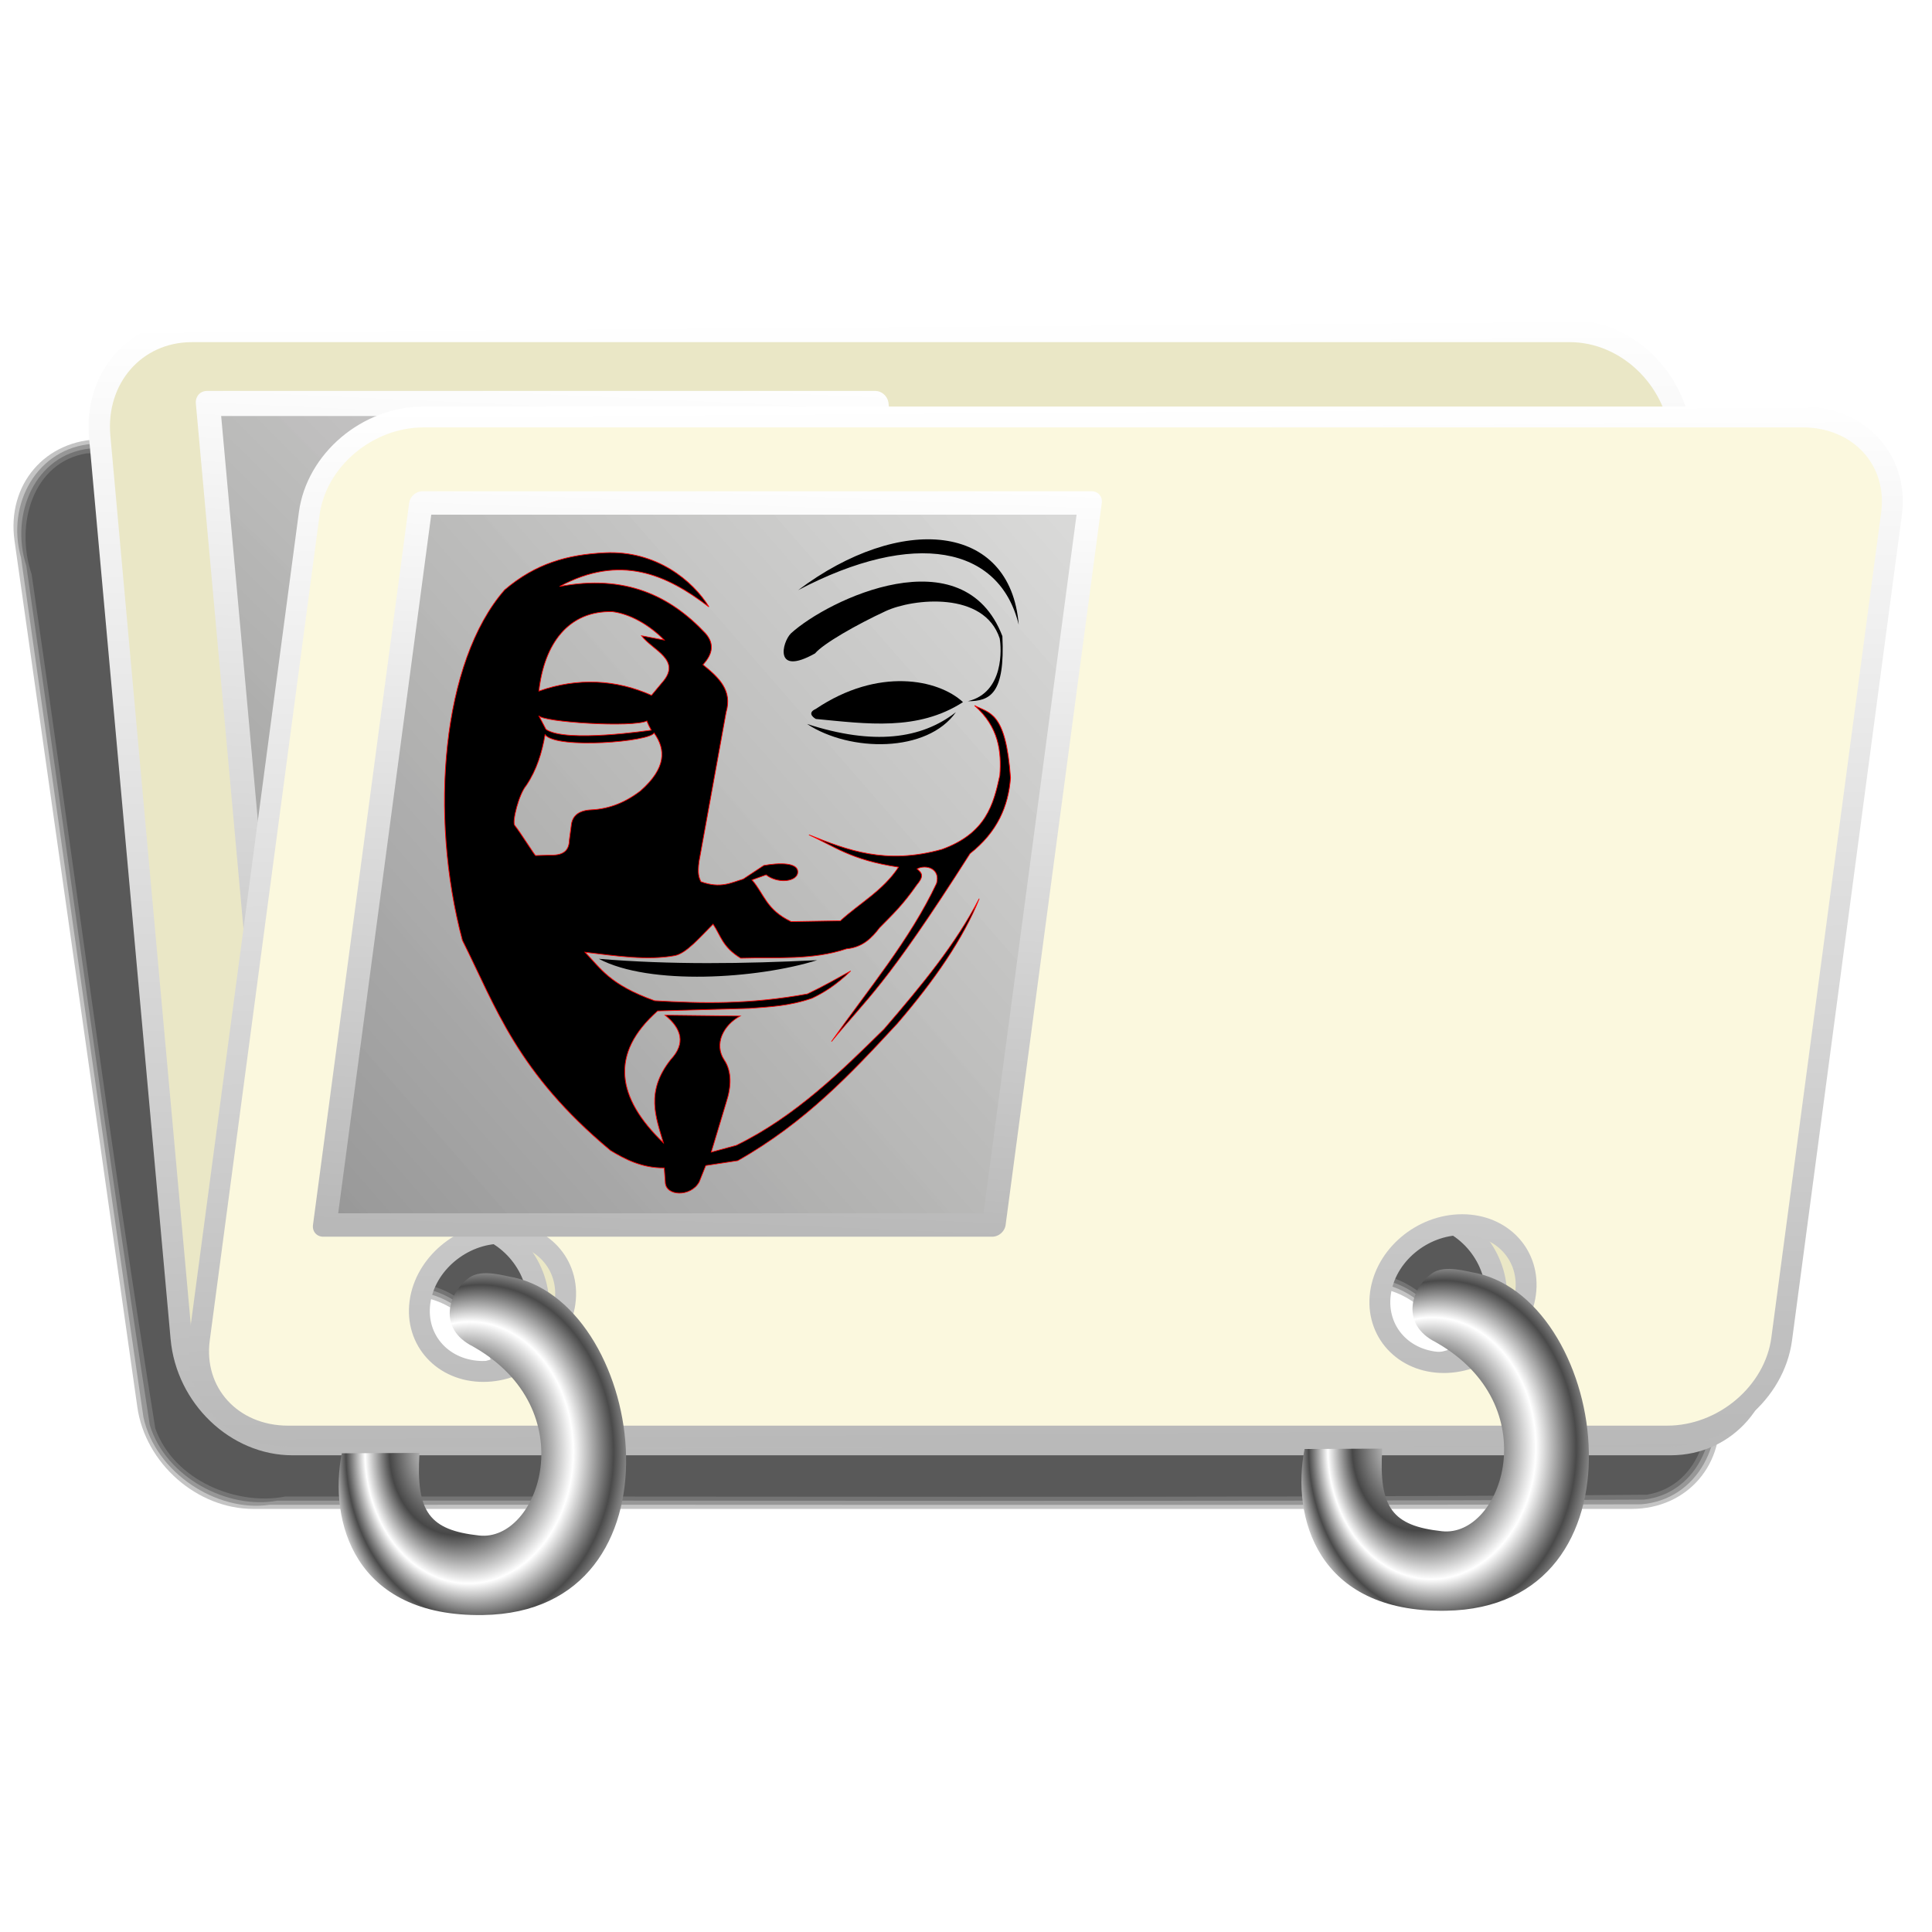 <?xml version="1.0" encoding="UTF-8" standalone="no"?>
<!-- Created with Inkscape (http://www.inkscape.org/) -->

<svg
   xmlns:dc="http://purl.org/dc/elements/1.1/"
   xmlns:cc="http://creativecommons.org/ns#"
   xmlns:rdf="http://www.w3.org/1999/02/22-rdf-syntax-ns#"
   xmlns:svg="http://www.w3.org/2000/svg"
   xmlns="http://www.w3.org/2000/svg"
   xmlns:xlink="http://www.w3.org/1999/xlink"
   xmlns:sodipodi="http://sodipodi.sourceforge.net/DTD/sodipodi-0.dtd"
   xmlns:inkscape="http://www.inkscape.org/namespaces/inkscape"
   width="255"
   height="255"
   viewBox="0 0 67.469 67.469"
   version="1.1"
   id="svg8"
   inkscape:version="0.92.1 r15371"
   sodipodi:docname="kaddressbook.svg">
  <defs
     id="defs2">
    <linearGradient
       inkscape:collect="always"
       id="linearGradient1607">
      <stop
         id="stop1603"
         stop-color="#969696"
         stop-opacity="1" />
      <stop
         offset="1"
         id="stop1605"
         stop-color="#d8d8d8"
         stop-opacity="0.963" />
    </linearGradient>
    <linearGradient
       id="linearGradient1567">
      <stop
         id="stop1559"
         stop-color="#d8d8d8"
         stop-opacity="1" />
      <stop
         id="stop1561"
         offset="0.493"
         stop-color="#474747"
         stop-opacity="1" />
      <stop
         offset="0.778"
         id="stop1563"
         stop-color="#ffffff"
         stop-opacity="1" />
      <stop
         offset="1"
         id="stop1565"
         stop-color="#4a4a4a"
         stop-opacity="1" />
    </linearGradient>
    <clipPath
       clipPathUnits="userSpaceOnUse"
       id="clipPath2059">
      <path
         d="m -10.1,231.685 c 3.559,2.506 4.832,-0.585 2.965,-3.064 -3.182,-4.225 -6.444,-9.84 -12.355,-15.913 -2.595,-2.669 -11.861,-7.808 -11.861,-7.808 0,0 -0.115,-2.188 -0.099,-3.064 0.011,-0.582 -0.566,-0.564 -0.89,-0.297 -0.782,0.645 -2.471,2.57 -2.471,2.57 l -1.68,-0.099 -1.087,-1.581 c -0.297,-0.411 -0.636,-0.346 -0.89,0 -0.545,1.85 -0.879,3.885 -3.459,3.954 l 4.448,3.954 c 7.766,1.553 15.579,5.585 20.262,14.332 0,0 4.526,5.194 7.116,7.018 z"
         id="path2061"
         sodipodi:nodetypes="csscsscccccccs"
         inkscape:connector-curvature="0"
         stroke-dasharray="none"
         stroke-opacity="1"
         fill="#ffffff"
         fill-rule="evenodd"
         stroke="none"
         stroke-linejoin="miter"
         fill-opacity="1"
         stroke-linecap="butt"
         stroke-width="0.048"
         stroke-miterlimit="4" />
    </clipPath>
    <clipPath
       id="clipPath2059-5"
       clipPathUnits="userSpaceOnUse">
      <path
         stroke-miterlimit="4"
         stroke-width="0.048"
         stroke-linecap="butt"
         fill-opacity="1"
         stroke-linejoin="miter"
         stroke="none"
         fill-rule="evenodd"
         fill="#ffffff"
         stroke-opacity="1"
         stroke-dasharray="none"
         inkscape:connector-curvature="0"
         sodipodi:nodetypes="csscsscccccccs"
         id="path2061-3"
         d="m -10.1,231.685 c 3.559,2.506 4.832,-0.585 2.965,-3.064 -3.182,-4.225 -6.444,-9.84 -12.355,-15.913 -2.595,-2.669 -11.861,-7.808 -11.861,-7.808 0,0 -0.115,-2.188 -0.099,-3.064 0.011,-0.582 -0.566,-0.564 -0.89,-0.297 -0.782,0.645 -2.471,2.57 -2.471,2.57 l -1.68,-0.099 -1.087,-1.581 c -0.297,-0.411 -0.636,-0.346 -0.89,0 -0.545,1.85 -0.879,3.885 -3.459,3.954 l 4.448,3.954 c 7.766,1.553 15.579,5.585 20.262,14.332 0,0 4.526,5.194 7.116,7.018 z" />
    </clipPath>
    <clipPath
       id="clipPath">
      <path
         fill-opacity="0.95"
         stroke="none"
         fill="#1b1b1b"
         sodipodi:nodetypes="csssscc"
         inkscape:connector-curvature="0"
         id="rect5264"
         d="m -515.73,435.564 v 5.838 c 0,9.743 -7.844,17.587 -17.587,17.587 h -135.051 c -9.743,0 -17.587,-7.844 -17.587,-17.587 v -5.838 z" />
    </clipPath>
    <clipPath
       clipPathUnits="userSpaceOnUse"
       id="clipPath2059-7">
      <path
         d="m -10.1,231.685 c 3.559,2.506 4.832,-0.585 2.965,-3.064 -3.182,-4.225 -6.444,-9.84 -12.355,-15.913 -2.595,-2.669 -11.861,-7.808 -11.861,-7.808 0,0 -0.115,-2.188 -0.099,-3.064 0.011,-0.582 -0.566,-0.564 -0.89,-0.297 -0.782,0.645 -2.471,2.57 -2.471,2.57 l -1.68,-0.099 -1.087,-1.581 c -0.297,-0.411 -0.636,-0.346 -0.89,0 -0.545,1.85 -0.879,3.885 -3.459,3.954 l 4.448,3.954 c 7.766,1.553 15.579,5.585 20.262,14.332 0,0 4.526,5.194 7.116,7.018 z"
         id="path2061-5"
         sodipodi:nodetypes="csscsscccccccs"
         inkscape:connector-curvature="0"
         stroke-dasharray="none"
         stroke-opacity="1"
         fill="#ffffff"
         fill-rule="evenodd"
         stroke="none"
         stroke-linejoin="miter"
         fill-opacity="1"
         stroke-linecap="butt"
         stroke-width="0.048"
         stroke-miterlimit="4" />
    </clipPath>
    <clipPath
       clipPathUnits="userSpaceOnUse"
       id="clipPath1162">
      <path
         stroke-miterlimit="4"
         stroke-width="0.071"
         stroke-linecap="round"
         fill-opacity="0.347"
         stroke-linejoin="round"
         stroke="none"
         fill="#000000"
         stroke-opacity="1"
         stroke-dasharray="none"
         inkscape:connector-curvature="0"
         d="m -65.65,239.846 c -9.358,0 -16.952,7.594 -16.952,16.952 0,9.358 7.594,16.941 16.952,16.941 0.292,0 0.579,-0.008 0.868,-0.022 2.123,-0.108 4.148,-0.606 5.995,-1.424 l 2.67,3.971 c -0.226,0.495 -0.245,0.964 -0.011,1.313 l 15.673,23.326 c 0.495,0.737 1.944,0.632 3.248,-0.245 1.304,-0.876 1.964,-2.177 1.468,-2.914 L -51.423,274.417 c -0.233,-0.347 -0.683,-0.499 -1.224,-0.478 l -2.558,-3.804 c 3.96,-3.1 6.507,-7.92 6.507,-13.337 0,-9.358 -7.594,-16.952 -16.952,-16.952 z m 0,2.581 c 7.929,0 14.371,6.442 14.371,14.371 0,7.929 -6.442,14.36 -14.371,14.36 -7.929,0 -14.349,-6.431 -14.349,-14.36 0,-0.248 -0.001,-0.489 0.011,-0.734 0.384,-7.586 6.657,-13.637 14.338,-13.637 z"
         id="path1164" />
    </clipPath>
    <linearGradient
       id="linearGradient3511"
       inkscape:collect="always">
      <stop
         id="stop3513"
         stop-color="#b8b8b8"
         stop-opacity="1" />
      <stop
         id="stop3515"
         offset="1"
         stop-color="#ffffff"
         stop-opacity="1" />
    </linearGradient>
    <linearGradient
       y2="62.815"
       x2="84.85"
       y1="129.59"
       x1="81.926"
       gradientTransform="matrix(0.422,0,0,0.405,24.755,222.697)"
       gradientUnits="userSpaceOnUse"
       id="linearGradient2574"
       xlink:href="#linearGradient3511"
       inkscape:collect="always" />
    <linearGradient
       y2="48.29"
       x2="103.62"
       y1="175.8"
       x1="104.56"
       gradientTransform="matrix(0.303,0,-0.038,0.288,4.528,229.805)"
       gradientUnits="userSpaceOnUse"
       id="linearGradient2596"
       xlink:href="#linearGradient3511"
       inkscape:collect="always" />
    <radialGradient
       r="19.712"
       fy="178.64"
       fx="54.911"
       cy="178.86"
       cx="61.957"
       spreadMethod="reflect"
       gradientTransform="matrix(0.237,0.002,-0.003,0.298,2.608,226.852)"
       gradientUnits="userSpaceOnUse"
       id="radialGradient2608"
       xlink:href="#linearGradient1567"
       inkscape:collect="always" />
    <clipPath
       id="clipPath2059-3"
       clipPathUnits="userSpaceOnUse">
      <path
         stroke-miterlimit="4"
         stroke-width="0.048"
         stroke-linecap="butt"
         fill-opacity="1"
         stroke-linejoin="miter"
         stroke="none"
         fill-rule="evenodd"
         fill="#ffffff"
         stroke-opacity="1"
         stroke-dasharray="none"
         inkscape:connector-curvature="0"
         sodipodi:nodetypes="csscsscccccccs"
         id="path2061-56"
         d="m -10.1,231.685 c 3.559,2.506 4.832,-0.585 2.965,-3.064 -3.182,-4.225 -6.444,-9.84 -12.355,-15.913 -2.595,-2.669 -11.861,-7.808 -11.861,-7.808 0,0 -0.115,-2.188 -0.099,-3.064 0.011,-0.582 -0.566,-0.564 -0.89,-0.297 -0.782,0.645 -2.471,2.57 -2.471,2.57 l -1.68,-0.099 -1.087,-1.581 c -0.297,-0.411 -0.636,-0.346 -0.89,0 -0.545,1.85 -0.879,3.885 -3.459,3.954 l 4.448,3.954 c 7.766,1.553 15.579,5.585 20.262,14.332 0,0 4.526,5.194 7.116,7.018 z" />
    </clipPath>
    <clipPath
       clipPathUnits="userSpaceOnUse"
       id="clipPath2059-5-2">
      <path
         d="m -10.1,231.685 c 3.559,2.506 4.832,-0.585 2.965,-3.064 -3.182,-4.225 -6.444,-9.84 -12.355,-15.913 -2.595,-2.669 -11.861,-7.808 -11.861,-7.808 0,0 -0.115,-2.188 -0.099,-3.064 0.011,-0.582 -0.566,-0.564 -0.89,-0.297 -0.782,0.645 -2.471,2.57 -2.471,2.57 l -1.68,-0.099 -1.087,-1.581 c -0.297,-0.411 -0.636,-0.346 -0.89,0 -0.545,1.85 -0.879,3.885 -3.459,3.954 l 4.448,3.954 c 7.766,1.553 15.579,5.585 20.262,14.332 0,0 4.526,5.194 7.116,7.018 z"
         id="path2061-3-9"
         sodipodi:nodetypes="csscsscccccccs"
         inkscape:connector-curvature="0"
         stroke-dasharray="none"
         stroke-opacity="1"
         fill="#ffffff"
         fill-rule="evenodd"
         stroke="none"
         stroke-linejoin="miter"
         fill-opacity="1"
         stroke-linecap="butt"
         stroke-width="0.048"
         stroke-miterlimit="4" />
    </clipPath>
    <clipPath
       id="clipPath-1">
      <path
         d="m -515.73,435.564 v 5.838 c 0,9.743 -7.844,17.587 -17.587,17.587 h -135.051 c -9.743,0 -17.587,-7.844 -17.587,-17.587 v -5.838 z"
         id="rect5264-2"
         inkscape:connector-curvature="0"
         sodipodi:nodetypes="csssscc"
         fill="#1b1b1b"
         stroke="none"
         fill-opacity="0.95" />
    </clipPath>
    <clipPath
       id="clipPath2059-7-7"
       clipPathUnits="userSpaceOnUse">
      <path
         stroke-miterlimit="4"
         stroke-width="0.048"
         stroke-linecap="butt"
         fill-opacity="1"
         stroke-linejoin="miter"
         stroke="none"
         fill-rule="evenodd"
         fill="#ffffff"
         stroke-opacity="1"
         stroke-dasharray="none"
         inkscape:connector-curvature="0"
         sodipodi:nodetypes="csscsscccccccs"
         id="path2061-5-0"
         d="m -10.1,231.685 c 3.559,2.506 4.832,-0.585 2.965,-3.064 -3.182,-4.225 -6.444,-9.84 -12.355,-15.913 -2.595,-2.669 -11.861,-7.808 -11.861,-7.808 0,0 -0.115,-2.188 -0.099,-3.064 0.011,-0.582 -0.566,-0.564 -0.89,-0.297 -0.782,0.645 -2.471,2.57 -2.471,2.57 l -1.68,-0.099 -1.087,-1.581 c -0.297,-0.411 -0.636,-0.346 -0.89,0 -0.545,1.85 -0.879,3.885 -3.459,3.954 l 4.448,3.954 c 7.766,1.553 15.579,5.585 20.262,14.332 0,0 4.526,5.194 7.116,7.018 z" />
    </clipPath>
    <clipPath
       id="clipPath1162-9"
       clipPathUnits="userSpaceOnUse">
      <path
         id="path1164-3"
         d="m -65.65,239.846 c -9.358,0 -16.952,7.594 -16.952,16.952 0,9.358 7.594,16.941 16.952,16.941 0.292,0 0.579,-0.008 0.868,-0.022 2.123,-0.108 4.148,-0.606 5.995,-1.424 l 2.67,3.971 c -0.226,0.495 -0.245,0.964 -0.011,1.313 l 15.673,23.326 c 0.495,0.737 1.944,0.632 3.248,-0.245 1.304,-0.876 1.964,-2.177 1.468,-2.914 L -51.423,274.417 c -0.233,-0.347 -0.683,-0.499 -1.224,-0.478 l -2.558,-3.804 c 3.96,-3.1 6.507,-7.92 6.507,-13.337 0,-9.358 -7.594,-16.952 -16.952,-16.952 z m 0,2.581 c 7.929,0 14.371,6.442 14.371,14.371 0,7.929 -6.442,14.36 -14.371,14.36 -7.929,0 -14.349,-6.431 -14.349,-14.36 0,-0.248 -0.001,-0.489 0.011,-0.734 0.384,-7.586 6.657,-13.637 14.338,-13.637 z"
         inkscape:connector-curvature="0"
         stroke-dasharray="none"
         stroke-opacity="1"
         fill="#000000"
         stroke="none"
         stroke-linejoin="round"
         fill-opacity="0.347"
         stroke-linecap="round"
         stroke-width="0.071"
         stroke-miterlimit="4" />
    </clipPath>
    <filter
       inkscape:collect="always"
       id="filter1599"
       x="-0.001"
       width="1.02"
       y="-0.015"
       height="1.03"
       color-interpolation-filters="sRGB">
      <feGaussianBlur
         inkscape:collect="always"
         stdDeviation="0.254"
         id="feGaussianBlur1601" />
    </filter>
    <linearGradient
       inkscape:collect="always"
       xlink:href="#linearGradient1607"
       id="linearGradient1609"
       x1="7.429"
       y1="272.11"
       x2="34.996"
       y2="245.73"
       gradientUnits="userSpaceOnUse"
       gradientTransform="matrix(0.911,0,0,0.875,40.293,37.051)" />
    <linearGradient
       inkscape:collect="always"
       xlink:href="#linearGradient3511"
       id="linearGradient4557"
       gradientUnits="userSpaceOnUse"
       gradientTransform="matrix(0.333,0,0.031,0.333,-77.047,230.104)"
       x1="104.56"
       y1="175.8"
       x2="103.62"
       y2="48.29" />
    <linearGradient
       inkscape:collect="always"
       xlink:href="#linearGradient1607"
       id="linearGradient4559"
       gradientUnits="userSpaceOnUse"
       x1="7.429"
       y1="272.11"
       x2="34.996"
       y2="245.73"
       gradientTransform="matrix(1,0,0,1.004,-93.071,6.472)" />
    <linearGradient
       inkscape:collect="always"
       xlink:href="#linearGradient3511"
       id="linearGradient4561"
       gradientUnits="userSpaceOnUse"
       gradientTransform="matrix(0.463,0,0,0.465,-110.135,219.661)"
       x1="81.926"
       y1="129.59"
       x2="84.85"
       y2="62.815" />
    <radialGradient
       inkscape:collect="always"
       xlink:href="#linearGradient1567"
       id="radialGradient4545"
       gradientUnits="userSpaceOnUse"
       gradientTransform="matrix(0.237,0.002,-0.003,0.298,36.229,226.702)"
       cx="61.957"
       cy="178.86"
       fx="54.911"
       fy="178.64"
       r="19.712"
       spreadMethod="reflect" />
  </defs>
  <sodipodi:namedview
     id="base"
     pagecolor="#ff0000"
     bordercolor="#666666"
     borderopacity="1.0"
     inkscape:pageopacity="0"
     inkscape:pageshadow="2"
     inkscape:zoom="3.5254902"
     inkscape:cx="127.5"
     inkscape:cy="127.5"
     inkscape:document-units="px"
     inkscape:current-layer="layer1"
     showgrid="false"
     inkscape:snap-to-guides="false"
     inkscape:snap-grids="false"
     inkscape:snap-others="false"
     inkscape:object-nodes="false"
     inkscape:snap-nodes="false"
     inkscape:snap-global="false"
     inkscape:window-width="1920"
     inkscape:window-height="1056"
     inkscape:window-x="0"
     inkscape:window-y="0"
     inkscape:window-maximized="1"
     units="px"
     showguides="false" />
  <g
     inkscape:label="Layer 1"
     inkscape:groupmode="layer"
     id="layer1"
     transform="translate(0,-229.531)">
    <g
       id="g1597"
       transform="matrix(0.91,0,0.129,0.91,29.053,25.586)"
       style="filter:url(#filter1599)">
      <path
         d="m -62.183,240.973 c -2.163,0 -3.898,1.736 -3.898,3.898 v 33.239 c 0,2.163 1.736,3.911 3.898,3.911 h 52.885 c 2.163,0 3.898,-1.748 3.898,-3.911 v -33.239 c 0,-2.163 -1.736,-3.898 -3.898,-3.898 z m 43.947,32.534 c 1.535,0 2.783,1.235 2.783,2.77 4e-6,1.535 -1.248,2.783 -2.783,2.783 -1.535,0 -2.783,-1.248 -2.783,-2.783 0,-1.535 1.248,-2.77 2.783,-2.77 z m -36.791,0.346 c 1.535,0 2.783,1.248 2.783,2.783 10e-7,1.535 -1.248,2.783 -2.783,2.783 -1.535,0 -2.783,-1.248 -2.783,-2.783 -1e-6,-1.535 1.248,-2.783 2.783,-2.783 z"
         id="path3591"
         inkscape:connector-curvature="0"
         stroke-miterlimit="4"
         style="fill:#000000;fill-opacity:0.233;stroke:none;stroke-width:0.821;stroke-linecap:round;stroke-linejoin:round;stroke-miterlimit:4;stroke-dasharray:none;stroke-dashoffset:0;stroke-opacity:1" />
      <path
         inkscape:connector-curvature="0"
         id="path1581"
         d="m -62.568,241.15 c -2.129,0.155 -3.646,2.301 -3.355,4.364 0.014,10.996 -0.029,21.995 0.021,32.99 0.159,2.125 2.297,3.655 4.362,3.359 17.545,-0.013 35.091,0.026 52.635,-0.019 2.198,-0.167 3.68,-2.43 3.348,-4.534 -0.013,-10.944 0.026,-21.888 -0.02,-32.831 -0.16,-2.123 -2.304,-3.642 -4.364,-3.348 -17.542,0.013 -35.085,-0.026 -52.627,0.019 z m 44.34,32.199 c 2.253,-0.108 3.784,2.753 2.434,4.564 -1.164,1.928 -4.38,1.614 -5.154,-0.5 -0.836,-1.883 0.661,-4.116 2.721,-4.064 z m -36.791,0.346 c 2.263,-0.101 3.787,2.779 2.426,4.592 -1.174,1.914 -4.373,1.594 -5.146,-0.514 -0.834,-1.883 0.659,-4.125 2.721,-4.078 z"
         stroke-miterlimit="4"
         style="fill:#000000;fill-opacity:0.233;stroke:none;stroke-width:0.821;stroke-linecap:round;stroke-linejoin:round;stroke-miterlimit:4;stroke-dasharray:none;stroke-dashoffset:0;stroke-opacity:1" />
      <path
         inkscape:connector-curvature="0"
         id="path1585"
         d="m -9.928,241.289 c -17.592,0.017 -35.187,-0.043 -52.776,0.041 -2.108,0.228 -3.419,2.512 -3.061,4.501 0.032,10.988 -0.076,21.983 0.064,32.966 0.328,2.026 2.538,3.255 4.478,2.908 17.484,-0.016 34.972,0.043 52.453,-0.041 2.174,-0.244 3.447,-2.647 3.054,-4.671 -0.03,-10.935 0.071,-21.878 -0.062,-32.808 -0.309,-1.873 -2.308,-3.171 -4.149,-2.896 z m -8.08,31.9 c 2.443,0.055 3.823,3.426 2.09,5.168 -1.525,1.835 -4.982,0.978 -5.348,-1.423 -0.472,-1.944 1.263,-3.94 3.258,-3.745 z m -37.012,0.348 c 2.55,-0.153 4.12,3.394 2.299,5.189 -1.528,1.827 -4.97,0.961 -5.336,-1.432 -0.454,-1.844 1.128,-3.829 3.038,-3.757 z"
         stroke-miterlimit="4"
         style="fill:#000000;fill-opacity:0.233;stroke:none;stroke-width:0.821;stroke-linecap:round;stroke-linejoin:round;stroke-miterlimit:4;stroke-dasharray:none;stroke-dashoffset:0;stroke-opacity:1" />
      <path
         inkscape:connector-curvature="0"
         id="path1589"
         d="m -9.912,241.447 c -17.644,0.018 -35.294,-0.064 -52.934,0.068 -2.09,0.336 -3.138,2.706 -2.761,4.634 0.046,10.927 -0.108,21.864 0.099,32.785 0.434,2.009 2.723,2.975 4.604,2.613 17.424,-0.018 34.854,0.064 52.274,-0.069 2.159,-0.359 3.157,-2.839 2.756,-4.804 -0.045,-10.874 0.107,-21.758 -0.097,-32.624 -0.374,-1.709 -2.243,-2.858 -3.94,-2.603 z m -8.461,31.572 c 2.72,-0.286 4.513,3.536 2.572,5.445 -1.685,2.069 -5.625,0.832 -5.688,-1.889 -0.183,-1.783 1.323,-3.504 3.115,-3.557 z m -36.398,0.355 c 2.747,0.068 4.105,4.143 1.84,5.787 -1.889,1.649 -5.404,0.228 -5.353,-2.366 -0.114,-1.884 1.616,-3.608 3.513,-3.421 z"
         stroke-miterlimit="4"
         style="fill:#000000;fill-opacity:0.233;stroke:none;stroke-width:0.821;stroke-linecap:round;stroke-linejoin:round;stroke-miterlimit:4;stroke-dasharray:none;stroke-dashoffset:0;stroke-opacity:1" />
    </g>
    <g
       id="g4587"
       transform="matrix(0.91,0,0,0.947,63.233,7.578)">
      <path
         style="fill:#eae7c6;fill-opacity:1;stroke:url(#linearGradient4557);stroke-width:0.821;stroke-linecap:round;stroke-linejoin:round;stroke-miterlimit:4;stroke-dasharray:none;stroke-dashoffset:0;stroke-opacity:1"
         inkscape:connector-curvature="0"
         d="m -62.129,246.582 c -2.163,0 -3.735,1.736 -3.531,3.898 l 3.129,33.239 c 0.204,2.163 2.104,3.911 4.267,3.911 h 52.885 c 2.163,0 3.734,-1.748 3.53,-3.911 l -3.129,-33.239 c -0.204,-2.163 -2.103,-3.898 -4.265,-3.898 z m 47.01,32.534 c 1.535,0 2.899,1.235 3.044,2.77 0.144,1.535 -0.986,2.783 -2.521,2.783 -1.535,0 -2.9,-1.248 -3.045,-2.783 -0.144,-1.535 0.987,-2.77 2.522,-2.77 z m -36.759,0.346 c 1.535,0 2.9,1.248 3.045,2.783 0.144,1.535 -0.986,2.783 -2.521,2.783 -1.535,0 -2.9,-1.248 -3.045,-2.783 -0.144,-1.535 0.986,-2.783 2.521,-2.783 z"
         id="path4537"
         stroke-miterlimit="4" />
      <rect
         transform="matrix(1,0,0.094,0.996,0,0)"
         style="fill:url(#linearGradient4559);fill-opacity:1;stroke:url(#linearGradient4561);stroke-width:0.928;stroke-linecap:round;stroke-linejoin:round;stroke-miterlimit:4;stroke-dasharray:none;stroke-dashoffset:0;stroke-opacity:1"
         id="rect4539"
         width="25.656"
         height="29.219"
         x="-85.031"
         y="250.255"
         stroke-miterlimit="4" />
    </g>
    <path
       inkscape:connector-curvature="0"
       d="m 14.798,244.092 c -1.969,0 -3.75,1.505 -4,3.38 L 6.964,276.291 c -0.25,1.875 1.129,3.391 3.099,3.391 h 48.156 c 1.969,0 3.751,-1.516 4.001,-3.391 l 3.835,-28.819 c 0.25,-1.875 -1.131,-3.38 -3.1,-3.38 z m 36.263,28.207 c 1.397,0 2.391,1.071 2.214,2.402 -0.177,1.331 -1.458,2.413 -2.855,2.413 -1.397,0 -2.39,-1.082 -2.213,-2.413 0.177,-1.331 1.456,-2.402 2.853,-2.402 z m -33.541,0.3 c 1.397,0 2.39,1.082 2.213,2.413 -0.177,1.331 -1.458,2.413 -2.855,2.413 -1.397,0 -2.39,-1.082 -2.213,-2.413 0.177,-1.331 1.458,-2.413 2.855,-2.413 z"
       id="rect2493"
       stroke-miterlimit="4"
       style="fill:#fbf8de;fill-opacity:1;stroke:url(#linearGradient2596);stroke-width:0.729;stroke-linecap:round;stroke-linejoin:round;stroke-miterlimit:4;stroke-dasharray:none;stroke-dashoffset:0;stroke-opacity:1" />
    <rect
       id="rect3509"
       width="23.362"
       height="25.444"
       x="47.614"
       y="249.339"
       stroke-miterlimit="4"
       style="fill:url(#linearGradient1609);fill-opacity:1;stroke:url(#linearGradient2574);stroke-width:0.826;stroke-linecap:round;stroke-linejoin:round;stroke-miterlimit:4;stroke-dasharray:none;stroke-dashoffset:0;stroke-opacity:1"
       transform="matrix(1,0,-0.132,0.991,0,0)" />
    <path
       inkscape:connector-curvature="0"
       d="m 16.522,276.556 c 3.893,2.199 2.316,6.831 0.208,6.598 -1.721,-0.19 -2.212,-0.804 -2.081,-2.885 l -2.714,0.014 c -0.457,2.353 0.409,5.718 4.934,5.648 7.225,-0.111 5.733,-10.74 1.088,-11.786 -0.327,-0.047 -1.122,-0.321 -1.578,0.009 -0.732,0.528 -1.107,1.779 0.143,2.401 z"
       id="path3573"
       sodipodi:nodetypes="csccscscc"
       style="fill:url(#radialGradient2608);fill-opacity:1;fill-rule:evenodd;stroke:none;stroke-width:0.213;stroke-linecap:butt;stroke-linejoin:miter;stroke-opacity:1" />
    <g
       transform="matrix(0.394,0,-0.05,0.375,25.823,161.754)"
       id="layer1-6"
       inkscape:label="Layer 1">
      <g
         transform="matrix(0.849,0,0,0.849,11.079,36.185)"
         id="g917">
        <path
           d="M 28.768,5.145 C 14.075,5.897 2.028,9.566 -8.803,20.492 -29.744,50.121 -26.809,113.638 -7.043,165.562 c 16.807,27.821 28.424,54.682 69.367,86.973 6.017,3.557 13.33,7.337 22.094,7.232 l 1.144,5.796 c 0.783,6.007 10.904,6.384 13.381,0 l 1.71,-6.765 12.374,-2.038 c 24.721,-15.926 40.083,-36.153 55.583,-56.689 12.601,-18.202 21.605,-35.436 25.755,-51.76 -6.838,18.872 -18.213,36.044 -30.633,53.986 -14.385,17.115 -30.244,36.146 -52.113,48.125 l -9.506,2.818 3.307,-20.726 c 1.198,-6.465 0.541,-12.716 -2.955,-17.304 -5.102,-6.649 -2.24,-14.567 3.873,-18.309 l -29.578,-0.354 c 7.287,5.612 9.585,11.76 4.578,18.311 -8.422,13.408 -2.862,23.818 1.408,34.506 C 61.992,230.73 56.812,212.486 73.592,194.789 l 35.916,-1.057 c 7.841,-0.635 15.552,-0.883 24.295,-4.225 4.208,-2.277 8.594,-5.269 13.732,-11.268 -5.034,3.169 -9.913,6.337 -15.846,9.506 -22.272,4.418 -41.292,3.955 -59.859,2.816 -18.602,-6.69 -22.922,-13.38 -29.928,-20.07 12.381,1.522 24.99,3.502 35.562,1.408 4.46,-0.966 8.921,-7.637 13.381,-13.027 3.667,4.695 4.778,9.389 12.676,14.084 13.897,-0.468 28.167,0.93 41.197,-3.873 6.299,-0.626 9.379,-4.47 11.971,-8.803 4.46,-5.49 7.864,-9.311 12.324,-17.605 2.541,-3.726 1.483,-4.947 -0.703,-6.689 3.206,-1.896 9.248,-0.223 8.449,5.986 -7.454,23.262 -21.353,43.946 -33.098,65.492 11.804,-18.092 18.052,-22.129 44.719,-77.816 9.647,-8.903 12.631,-19.623 11.971,-31.338 -5.336,-27.535 -11.722,-26.673 -17.957,-29.93 10.718,8.917 13.057,19.057 13.619,28.897 -0.96,12.103 -2.406,23.989 -18.9,30.609 -21.384,6.547 -37.287,0.302 -53.17,-5.986 10.773,4.77 17.567,10.337 36.973,13.381 -4.858,9.731 -13.525,14.982 -20.07,22.184 l -19.367,0.352 c -10.547,-4.971 -12.052,-11.45 -17.605,-17.254 l 5.281,-2.111 c 4.624,3.498 11.656,3.084 12.324,-0.354 0.536,-5.234 -8.719,-4.525 -13.732,-3.52 l -7.395,5.633 c -4.612,1.482 -8.372,4.03 -16.549,1.057 -0.884,-1.63 -1.79,-3.165 -1.76,-8.451 L 84.859,71.197 C 86.26,62.085 80.237,56.859 73.24,51.479 76.527,47.136 76.754,42.794 72.535,38.451 56.694,22.95 37.878,13.992 12.676,19.084 34.881,5.575 54.05,14.073 72.535,27.535 64.968,16.833 48.852,4.099 28.768,5.145 Z m 6.016,24.391 c 6.925,0.919 14.981,5.22 21.906,11.732 l -9.154,-1.76 c 5.063,6.015 17.339,9.968 10.562,19.365 l -3.52,5.281 C 39.907,57.64 24.668,56.704 9.996,62.395 9.578,42.687 17.502,29.07 34.784,29.535 Z M 11.268,72.605 c 1.761,2.618 37.674,5.057 42.957,2.113 -0.351,0.1 2.062,3.848 2.062,3.848 0,0 -33.048,5.391 -41.498,-0.326 z m 46.279,7.111 c 5.625,6.888 6.656,14.568 -2.264,23.963 -6.415,5.762 -12.831,7.677 -19.246,7.924 -4.333,0.445 -6.422,2.636 -6.227,6.604 v 5.66 c 0.38,3.765 -0.678,6.646 -6.791,6.416 l -5.66,0.189 c 0,0.501 -7.737,-10.246 -9.812,-12.453 C 6.207,116.595 7.5,105.072 10,101.416 c 3.276,-6.413 4.448,-13.528 4.717,-20.943 5.404,6.121 41.933,2.834 42.83,-0.756 z"
           transform="matrix(0.265,0,0,0.265,0,229.531)"
           id="path890"
           inkscape:connector-curvature="0"
           sodipodi:nodetypes="ccccccccccccccccccccccccccccccccccccccccccccccccccccccccccccccccccccccccccccccccc"
           stroke-miterlimit="4"
           style="fill:#000000;fill-opacity:1;stroke:#ff0000;stroke-width:0.3;stroke-linecap:butt;stroke-linejoin:miter;stroke-miterlimit:4;stroke-dasharray:none;stroke-opacity:1" />
        <path
           d="m 28.305,234.998 c 11.309,-6.709 20.434,-4.822 23.513,3.794 -2.283,-11.229 -13.917,-12.213 -23.513,-3.794 z"
           id="path901"
           inkscape:connector-curvature="0"
           sodipodi:nodetypes="ccc"
           stroke-miterlimit="4"
           style="fill:#000000;fill-opacity:1;stroke:none;stroke-width:0.106;stroke-linecap:butt;stroke-linejoin:miter;stroke-miterlimit:4;stroke-dasharray:none;stroke-opacity:1" />
        <path
           d="m 47.575,247.178 c 3.678,-0.957 2.766,-5.839 2.446,-6.889 -2.285,-5.209 -9.593,-4.391 -12.281,-2.995 -2.87,1.49 -6.067,3.569 -6.789,4.643 -3.99,2.542 -3.599,-1.222 -2.796,-2.197 3.412,-3.729 16.631,-10.822 22.115,0.3 1.093,6.321 -0.367,7.134 -2.696,7.139 z"
           id="path903"
           inkscape:connector-curvature="0"
           sodipodi:nodetypes="ccscccc"
           stroke-miterlimit="4"
           style="fill:#000000;fill-opacity:1;stroke:none;stroke-width:0.079;stroke-linecap:butt;stroke-linejoin:miter;stroke-miterlimit:4;stroke-dasharray:none;stroke-opacity:1" />
        <path
           d="m 31.8,248.027 c -0.998,0.499 0.15,1.098 0.15,1.098 5.358,0.528 10.799,1.361 15.126,-1.847 -2.91,-2.52 -9.345,-3.856 -15.276,0.749 z"
           id="path905"
           inkscape:connector-curvature="0"
           sodipodi:nodetypes="cccc"
           stroke-miterlimit="4"
           style="fill:#000000;fill-opacity:1;stroke:none;stroke-width:0.079;stroke-linecap:butt;stroke-linejoin:miter;stroke-miterlimit:4;stroke-dasharray:none;stroke-opacity:1" />
        <path
           d="m 31.101,249.675 c 4.884,3.109 12.953,3.188 15.376,-1.298 -3.224,2.967 -8.159,3.653 -15.376,1.298 z"
           id="path907"
           inkscape:connector-curvature="0"
           sodipodi:nodetypes="ccc"
           stroke-miterlimit="4"
           style="fill:#000000;fill-opacity:1;stroke:none;stroke-width:0.079;stroke-linecap:butt;stroke-linejoin:miter;stroke-miterlimit:4;stroke-dasharray:none;stroke-opacity:1" />
        <path
           d="m 12.63,275.434 c 5.673,2.961 16.812,2.203 22.814,0.15 -7.605,0.394 -15.209,0.515 -22.814,-0.15 z"
           id="path909"
           inkscape:connector-curvature="0"
           sodipodi:nodetypes="ccc"
           stroke-miterlimit="4"
           style="fill:#000000;fill-opacity:1;stroke:none;stroke-width:0.079;stroke-linecap:butt;stroke-linejoin:miter;stroke-miterlimit:4;stroke-dasharray:none;stroke-opacity:1" />
      </g>
    </g>
    <path
       style="fill:url(#radialGradient4545);fill-opacity:1;fill-rule:evenodd;stroke:none;stroke-width:0.213;stroke-linecap:butt;stroke-linejoin:miter;stroke-opacity:1"
       sodipodi:nodetypes="csccscscc"
       id="path4543"
       d="m 50.144,276.406 c 3.893,2.199 2.316,6.831 0.208,6.598 -1.721,-0.19 -2.212,-0.804 -2.081,-2.885 l -2.714,0.014 c -0.457,2.353 0.409,5.718 4.934,5.648 7.225,-0.111 5.733,-10.74 1.088,-11.786 -0.327,-0.047 -1.122,-0.321 -1.578,0.009 -0.732,0.528 -1.107,1.779 0.143,2.401 z"
       inkscape:connector-curvature="0" />
  </g>
</svg>
